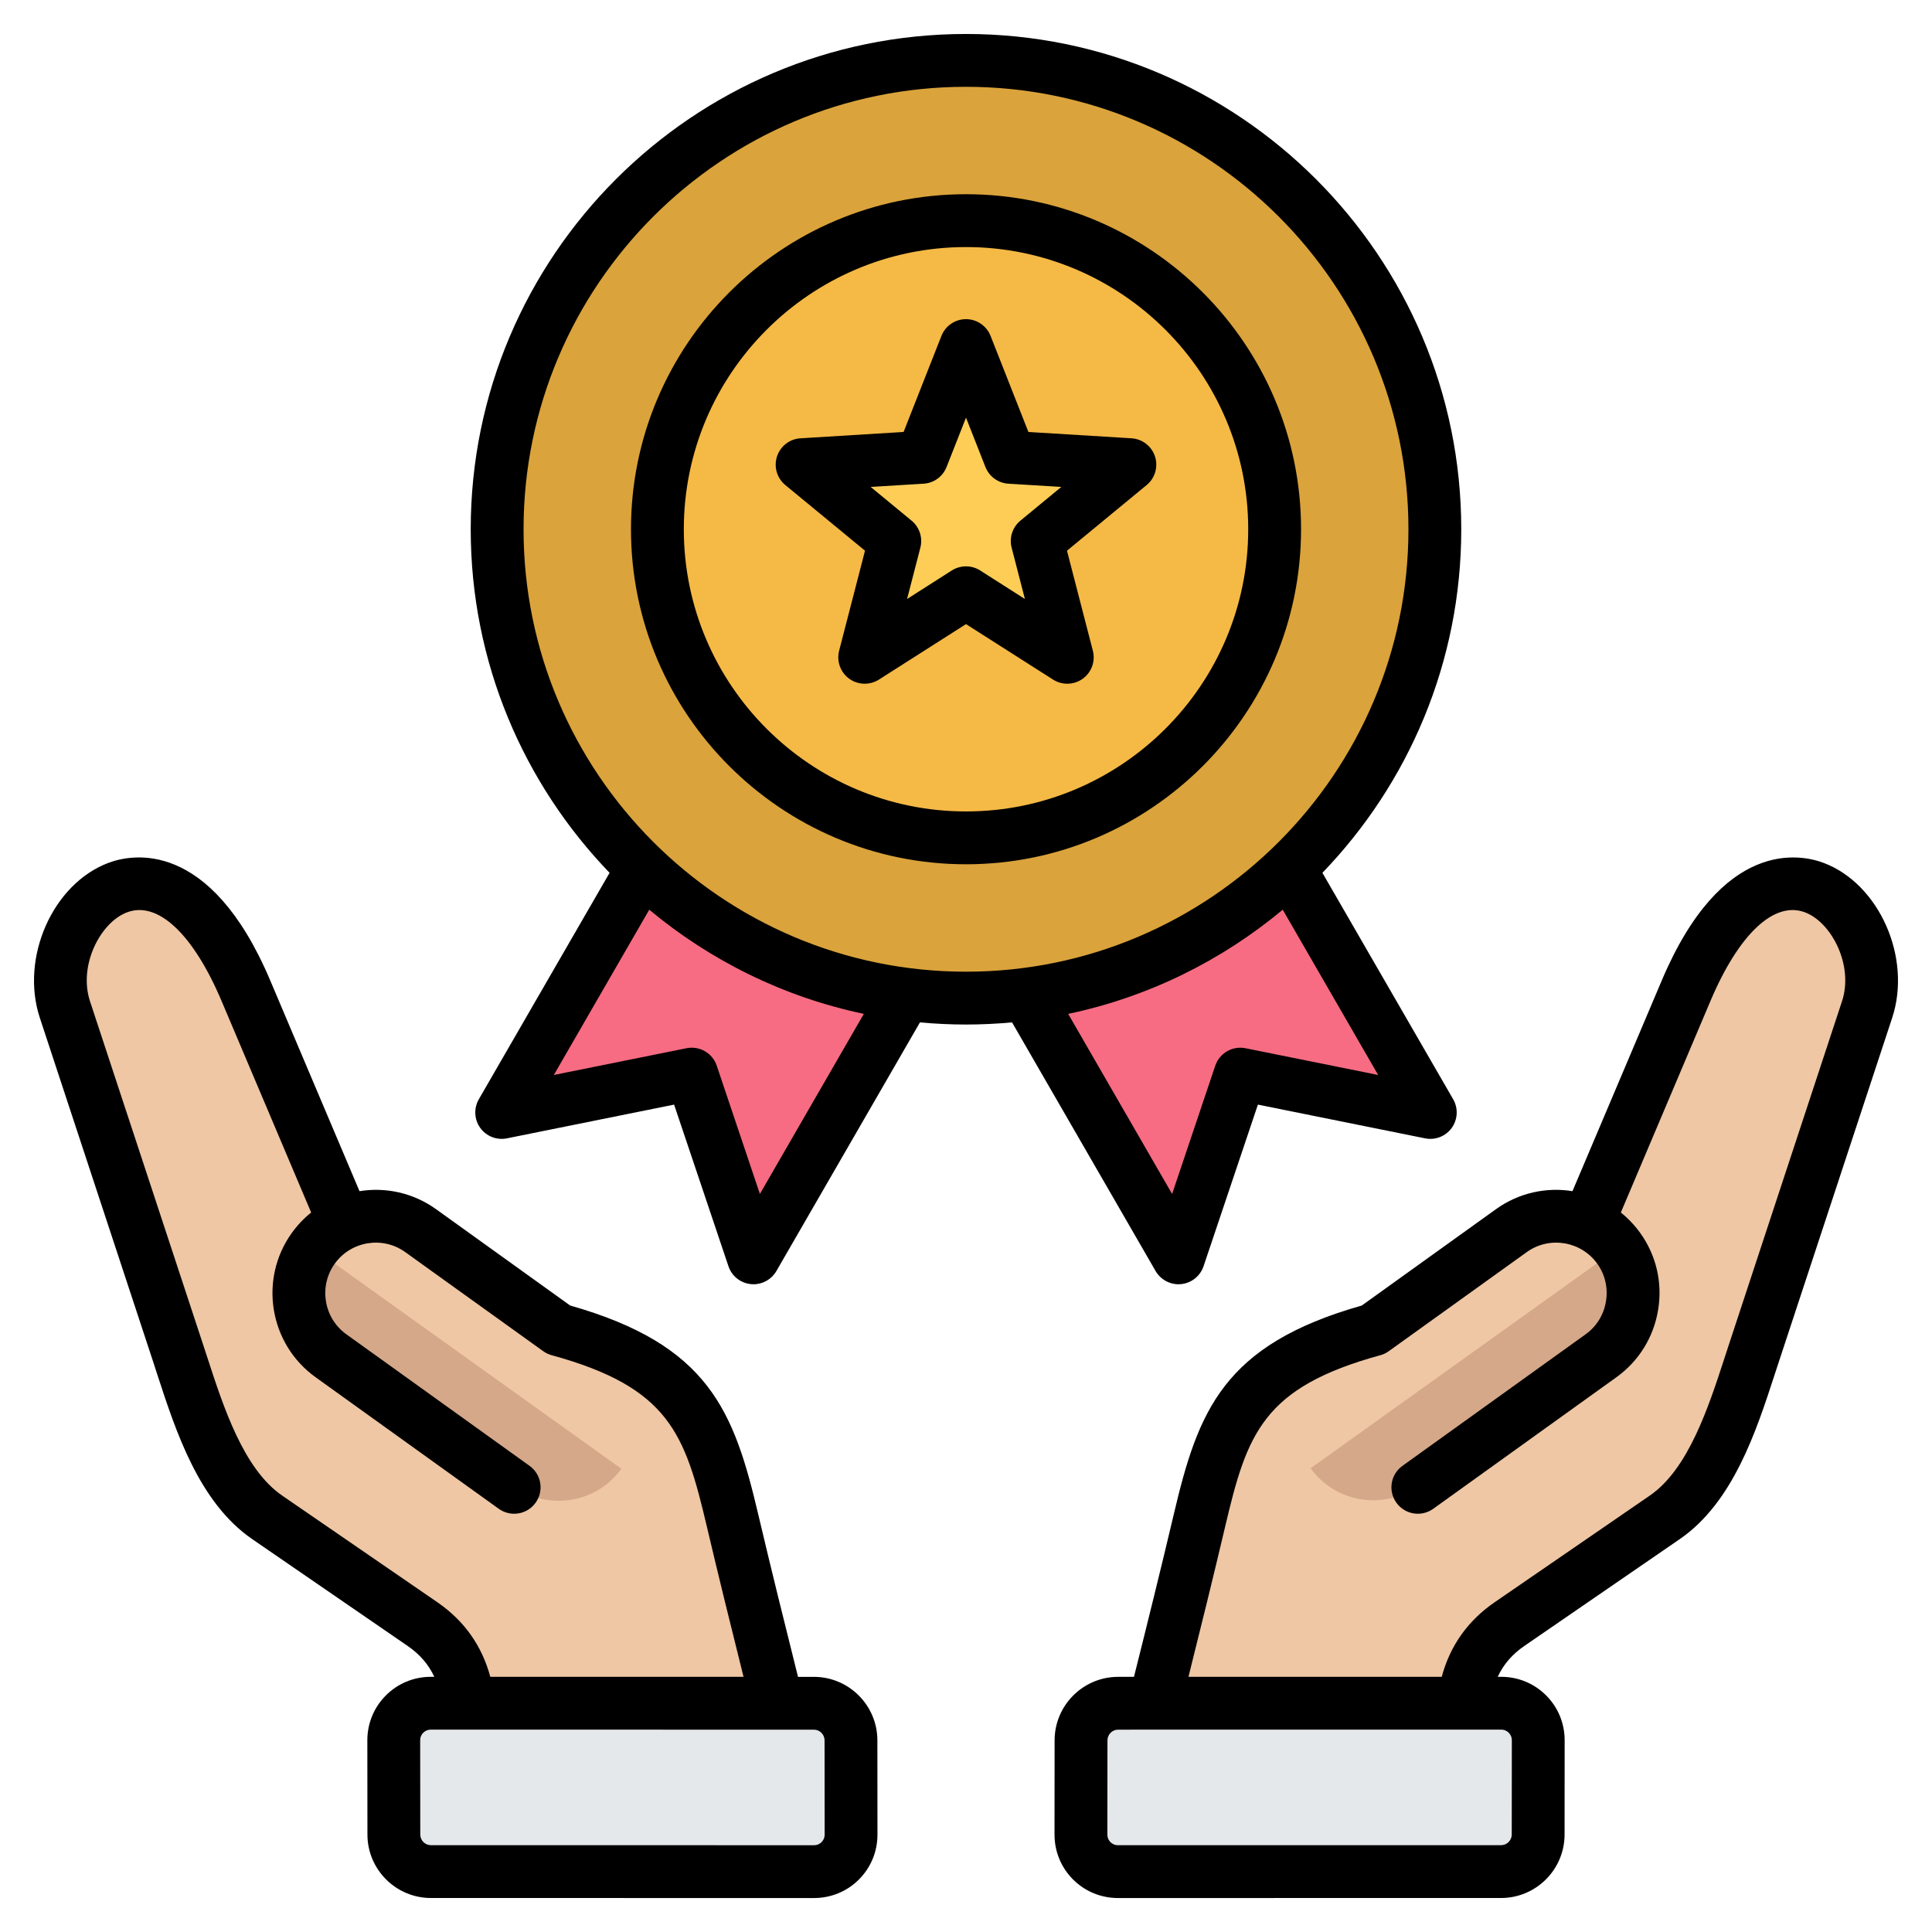 <svg id="Layer_1" enable-background="new 0 0 512 512" viewBox="0 0 512 512" xmlns="http://www.w3.org/2000/svg"><g clip-rule="evenodd" fill-rule="evenodd"><g><g><path d="m244.995 247.112-63.035-30.482c-1.706-.825-3.749-.197-4.697 1.445l-40.308 69.816c-.726 1.257-.652 2.732.194 3.911.847 1.179 2.222 1.719 3.645 1.431l39.395-7.951c1.793-.362 3.552.653 4.135 2.387l12.811 38.093c.462 1.375 1.617 2.296 3.062 2.441 1.444.145 2.759-.53 3.485-1.787l42.869-74.25c.52-.901.63-1.871.324-2.866-.307-.994-.943-1.736-1.88-2.188zm22.01 0 63.035-30.482c1.706-.825 3.749-.197 4.697 1.445l40.308 69.816c.726 1.257.652 2.733-.194 3.911-.847 1.178-2.222 1.718-3.645 1.431l-39.395-7.951c-1.793-.362-3.551.653-4.135 2.387l-12.811 38.093c-.463 1.375-1.618 2.296-3.062 2.441-1.444.144-2.758-.53-3.484-1.787l-42.868-74.25c-.52-.901-.63-1.871-.325-2.866.306-.994.942-1.736 1.879-2.188z" fill="#f76c82"/><ellipse cx="256" cy="140.255" fill="#daa33b" rx="124.255" ry="124.255" transform="matrix(.707 -.707 .707 .707 -24.195 222.099)"/><ellipse cx="255.999" cy="140.255" fill="#f5b945" rx="81.786" ry="81.786" transform="matrix(.071 -.998 .998 .071 97.95 385.668)"/><path d="m259.358 100.107 7.461 18.949c.526 1.336 1.705 2.192 3.138 2.28l20.327 1.241c1.511.093 2.745 1.049 3.213 2.487.467 1.439.031 2.938-1.137 3.9l-15.715 12.952c-1.108.913-1.559 2.299-1.199 3.689l5.101 19.715c.379 1.465-.148 2.934-1.372 3.824s-2.785.937-4.061.124l-17.175-10.944c-1.211-.772-2.668-.772-3.879 0l-17.175 10.944c-1.276.813-2.837.765-4.061-.124s-1.751-2.359-1.372-3.824l5.101-19.715c.36-1.39-.09-2.776-1.198-3.689l-15.715-12.952c-1.168-.962-1.605-2.461-1.137-3.9.467-1.439 1.702-2.395 3.213-2.487l20.326-1.241c1.434-.088 2.612-.944 3.138-2.28l7.462-18.949c.554-1.408 1.845-2.287 3.358-2.287s2.803.879 3.358 2.287z" fill="#fdcd56"/></g><g><g><path d="m194.04 402.591c4.846 20.414 10.033 40.746 15.169 61.089h-81.628l-4.044-16.87c-1.691-7.054-5.482-12.561-11.467-16.659l-41.103-28.143c-13.025-8.918-18.725-28.541-23.482-42.897l-30.268-91.333c-7.971-24.051 25.04-58.587 47.856-5.073l26.176 61.393c6.395-2.849 14.105-2.345 20.179 2.002l36.517 26.135c34.957 9.528 40.037 24.831 46.095 50.356z" fill="#efc7a4"/><path d="m83.026 330.806 81.64 58.427c-6.516 9.105-19.297 11.223-28.402 4.707l-48.531-34.732c-9.105-6.516-11.223-19.297-4.707-28.402z" fill="#d5a889"/><path d="m104.348 461.217.024 24.951c.005 5.413 4.421 9.825 9.834 9.826 33.832.002 67.665.004 101.498.006 2.71 0 5.043-.966 6.958-2.884 1.915-1.917 2.88-4.251 2.878-6.961l-.024-24.951c-.005-5.413-4.421-9.826-9.834-9.826-33.832-.002-67.665-.004-101.498-.006-2.71 0-5.043.966-6.958 2.884-1.916 1.918-2.88 4.251-2.878 6.961z" fill="#e4e8eb"/></g><g><path d="m317.96 402.456c-4.846 20.414-10.033 40.746-15.169 61.089h81.628l4.044-16.87c1.691-7.054 5.482-12.561 11.467-16.659l41.103-28.143c13.025-8.918 18.725-28.541 23.482-42.897l30.268-91.333c7.971-24.051-25.04-58.587-47.856-5.073l-26.176 61.393c-6.395-2.849-14.105-2.345-20.179 2.002l-36.517 26.135c-34.957 9.528-40.037 24.831-46.095 50.356z" fill="#efc7a4"/><path d="m428.974 330.671-81.64 58.428c6.516 9.105 19.297 11.223 28.402 4.707l48.531-34.732c9.104-6.517 11.223-19.298 4.707-28.403z" fill="#d5a889"/><path d="m407.651 461.082-.024 24.951c-.005 5.413-4.421 9.825-9.834 9.825-33.832.002-67.665.004-101.498.006-2.71 0-5.043-.966-6.958-2.884-1.915-1.917-2.88-4.251-2.877-6.961l.024-24.951c.005-5.413 4.421-9.826 9.834-9.826 33.832-.002 67.665-.005 101.498-.006 2.71 0 5.043.966 6.958 2.884 1.916 1.919 2.88 4.252 2.877 6.962z" fill="#e4e8eb"/></g></g></g><path d="m244.766 128.184c2.71-.16 5.086-1.891 6.083-4.423l5.152-13.079 5.147 13.079c.997 2.531 3.373 4.263 6.088 4.423l14.025.856-10.845 8.939c-2.099 1.731-3.006 4.522-2.324 7.152l3.519 13.611-11.852-7.561c-2.291-1.458-5.227-1.458-7.523 0l-11.852 7.561 3.519-13.611c.682-2.63-.226-5.42-2.324-7.152l-10.845-8.939zm-36.651.357 21.12 17.398-6.855 26.503c-.72 2.781.334 5.73 2.663 7.419 2.324 1.68 5.448 1.778 7.876.24l23.082-14.707 23.077 14.707c1.153.729 2.461 1.091 3.764 1.091 1.444 0 2.889-.451 4.112-1.331 2.329-1.689 3.383-4.639 2.663-7.419l-6.855-26.503 21.115-17.398c2.221-1.83 3.1-4.827 2.211-7.57-.889-2.729-3.359-4.648-6.229-4.818l-27.321-1.675-10.026-25.458c-1.054-2.677-3.637-4.441-6.511-4.441-2.879 0-5.462 1.764-6.516 4.441l-10.026 25.458-27.316 1.675c-2.875.169-5.345 2.089-6.234 4.818-.89 2.743-.015 5.74 2.206 7.57zm47.886-63.068c-41.238 0-74.784 33.55-74.784 74.788 0 41.229 33.546 74.779 74.784 74.779s74.788-33.55 74.788-74.779c0-41.238-33.551-74.788-74.788-74.788zm0 163.568c48.959 0 88.79-39.831 88.79-88.78 0-48.959-39.831-88.79-88.79-88.79s-88.785 39.831-88.785 88.79c-.001 48.949 39.826 88.78 88.785 88.78zm-54.624 87.369-11.433-33.988c-1.124-3.35-4.568-5.331-8.022-4.63l-35.15 7.09 25.288-43.802c16.147 13.461 35.559 23.129 56.863 27.608zm54.624-293.408c-64.654 0-117.254 52.6-117.254 117.259 0 64.649 52.6 117.25 117.254 117.25 64.649 0 117.249-52.6 117.249-117.25 0-64.659-52.6-117.259-117.249-117.259zm74.077 254.791c-3.458-.701-6.897 1.289-8.022 4.63l-11.437 33.988-27.542-47.721c21.303-4.479 40.711-14.147 56.863-27.608l25.288 43.802zm-61.873-6.85 38.043 65.901c1.261 2.178 3.58 3.5 6.06 3.5.23 0 .471-.014.701-.042 2.738-.268 5.058-2.122 5.942-4.728l14.406-42.842 44.301 8.939c2.691.551 5.462-.541 7.071-2.766 1.6-2.244 1.75-5.204.372-7.594l-34.651-60.005c22.767-23.623 36.797-55.724 36.797-91.043 0-72.379-58.876-131.26-131.246-131.26-72.375 0-131.256 58.881-131.256 131.26 0 35.319 14.03 67.42 36.801 91.043l-34.651 60.005c-1.374 2.39-1.228 5.35.376 7.594 1.609 2.225 4.376 3.317 7.071 2.766l44.301-8.939 14.406 42.842c.875 2.607 3.199 4.46 5.938 4.728.235.028.466.042.701.042 2.479 0 4.799-1.322 6.06-3.5l38.048-65.901c4.018.367 8.088.569 12.205.569 4.111 0 8.186-.203 12.204-.569zm219.942-5.59-30.167 91.561c-.32.979-.649 1.976-.979 3.006-4.272 13.113-9.593 29.419-19.793 36.43l-41.13 28.271c-7.09 4.879-11.8 11.517-14.006 19.76h-67.119c3.336-13.329 6.596-26.521 9.734-39.85 5.792-24.62 9.965-36.839 41.134-45.392.8-.216 1.557-.579 2.225-1.068l36.543-26.239c5.999-4.324 14.387-2.94 18.702 3.058 2.07 2.893 2.889 6.432 2.305 9.979-.578 3.552-2.484 6.643-5.378 8.723l-48.559 34.877c-3.143 2.253-3.862 6.634-1.6 9.772 2.249 3.143 6.629 3.858 9.767 1.6l48.563-34.877c5.928-4.263 9.838-10.595 11.028-17.831 1.191-7.231-.499-14.482-4.761-20.41-1.492-2.07-3.218-3.872-5.119-5.392l23.75-56.063c7.528-17.775 16.891-26.554 25.03-23.496 7.054 2.649 12.972 14.049 9.83 23.581zm-90.328 193.016c.993 0 1.642.452 2.009.823.381.381.824 1.03.824 2.018l-.024 24.95c0 1.562-1.28 2.832-2.837 2.832l-101.497.009c-.988 0-1.642-.442-2.018-.824-.372-.367-.814-1.026-.814-2.018l.024-24.95c0-1.562 1.27-2.832 2.832-2.832zm85.43-229.709c14.768 5.552 23.449 25.133 18.198 41.073l-30.168 91.556c-.32.974-.64 1.962-.969 2.959-4.921 15.131-11.061 33.941-25.171 43.642l-41.13 28.271c-3.261 2.239-5.571 4.916-7.1 8.21h.908c4.512 0 8.751 1.75 11.922 4.931 3.171 3.171 4.917 7.41 4.907 11.917l-.019 24.959c-.009 9.273-7.561 16.811-16.839 16.811l-101.493.009c-4.517 0-8.751-1.746-11.927-4.917-3.171-3.181-4.916-7.41-4.912-11.931l.023-24.95c.01-9.268 7.561-16.82 16.834-16.82h4.201c3.623-14.439 7.151-28.681 10.544-43.059 6.46-27.42 13.07-44.912 49.829-55.343l35.54-25.519c6.097-4.39 13.409-5.9 20.297-4.789l23.67-55.861c16.023-37.816 36.856-33.398 42.855-31.149zm-265.527 259.519c-.372.381-1.025.824-2.018.824l-101.498-.009c-1.562 0-2.832-1.271-2.832-2.832l-.024-24.95c0-.988.442-1.637.814-2.018.376-.372 1.025-.823 2.018-.823l101.498.009c1.562 0 2.837 1.27 2.837 2.832l.024 24.95c-.001.991-.443 1.65-.819 2.017zm-101.803-63.558c7.09 4.879 11.8 11.517 14.016 19.76h67.11c-3.336-13.362-6.601-26.559-9.73-39.85-5.796-24.62-9.97-36.839-41.134-45.392-.805-.216-1.557-.579-2.235-1.068l-36.538-26.239c-6.004-4.324-14.388-2.94-18.697 3.058-4.31 6.003-2.936 14.392 3.063 18.702l48.568 34.877c3.138 2.253 3.853 6.634 1.595 9.772-2.249 3.143-6.624 3.858-9.767 1.6l-48.563-34.877c-12.265-8.822-15.079-25.971-6.267-38.241 1.492-2.07 3.218-3.872 5.119-5.392l-23.746-56.063c-7.533-17.775-16.89-26.554-25.035-23.496-7.053 2.649-12.966 14.049-9.828 23.581l30.167 91.561c.32.979.649 1.986.983 3.006 4.267 13.113 9.584 29.419 19.784 36.43zm99.761 19.761c9.273 0 16.825 7.551 16.834 16.82l.023 24.95c.005 4.521-1.736 8.751-4.912 11.931-3.171 3.171-7.405 4.917-11.922 4.917l-101.498-.009c-9.273 0-16.825-7.537-16.834-16.811l-.023-24.959c-.005-4.507 1.741-8.746 4.912-11.917 3.171-3.181 7.406-4.931 11.922-4.931h.913c-1.538-3.294-3.849-5.971-7.109-8.21l-41.134-28.271c-14.105-9.692-20.235-28.511-25.166-43.628-.325-1.012-.649-2-.964-2.974l-30.167-91.556c-5.251-15.94 3.42-35.522 18.199-41.073 5.999-2.258 26.827-6.667 42.852 31.151l23.665 55.861c6.888-1.111 14.199.4 20.306 4.789l35.531 25.519c36.763 10.431 43.379 27.923 49.834 55.343 3.378 14.326 6.916 28.587 10.539 43.059h4.199z"/></g></svg>